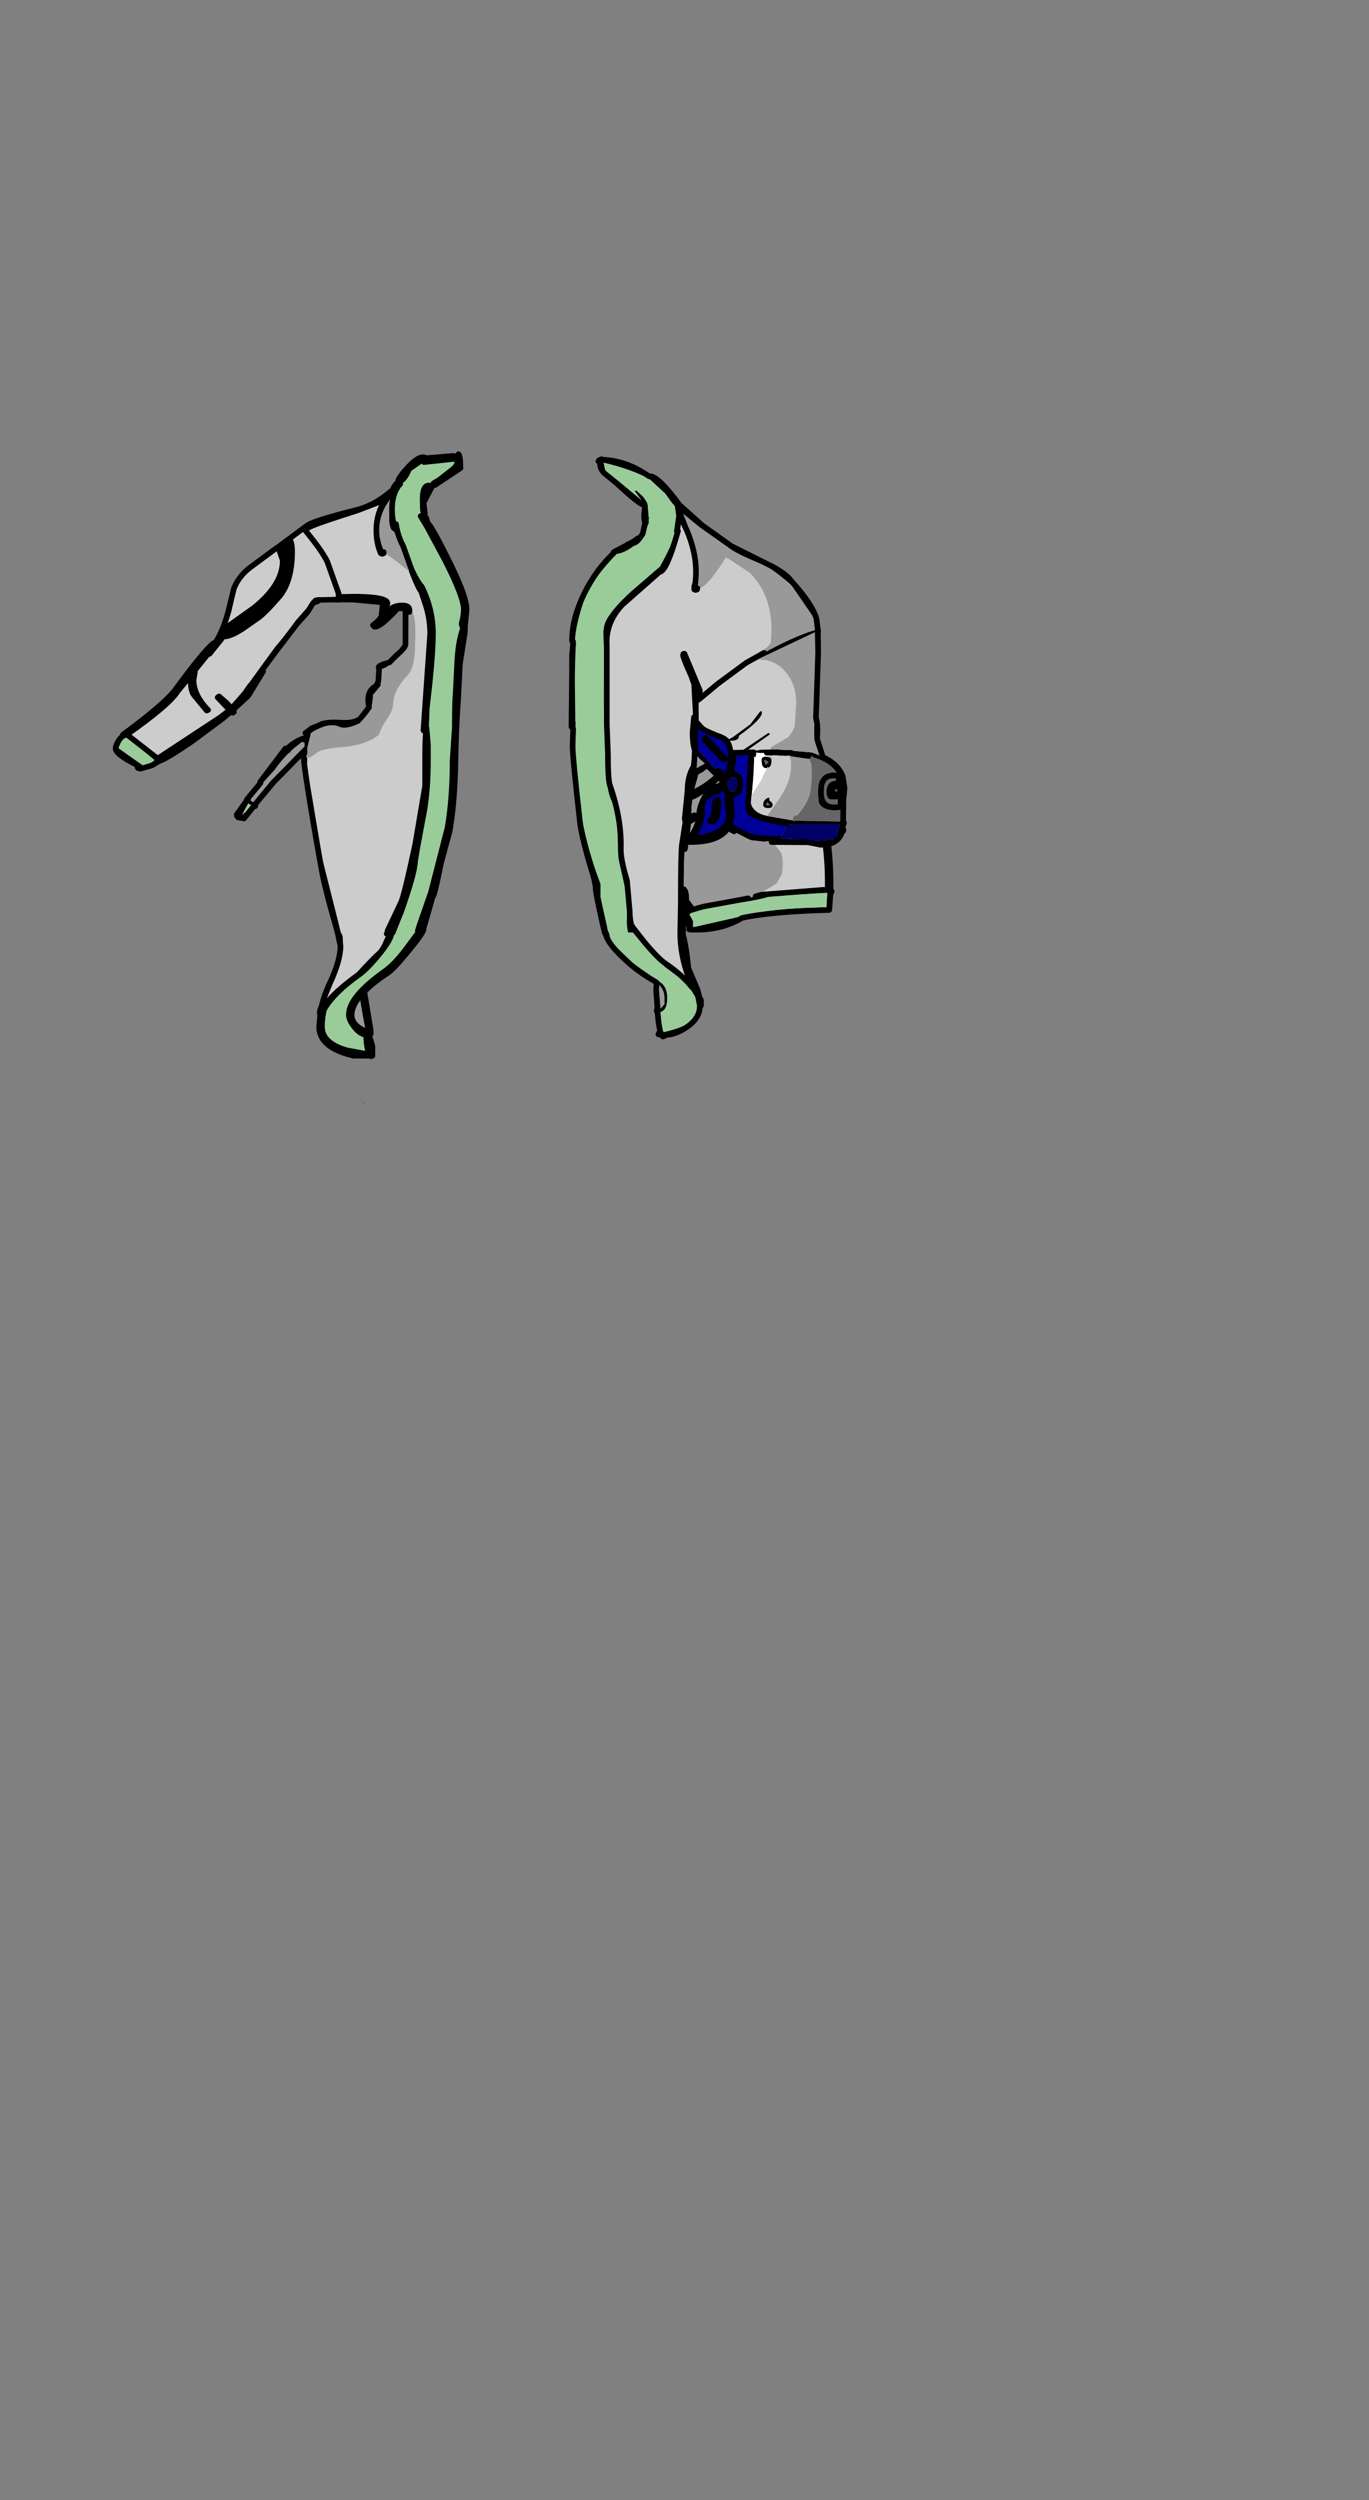 <?xml version="1.0" encoding="UTF-8"?>
<svg xmlns="http://www.w3.org/2000/svg" xmlns:xlink="http://www.w3.org/1999/xlink" width="355px" height="648px" viewBox="0 0 355 648" version="1.1">
<rect x="0" y="0" width="355" height="648" fill="#808080" stroke="none"/>
<g id="surface1">
<path style=" stroke:none;fill-rule:evenodd;fill:rgb(0%,0%,0%);fill-opacity:1;" d="M 198.109 169.188 C 203.488 166.254 207.898 164.289 211.336 163.297 L 210.973 160.031 L 205.16 151.582 C 201.621 148.598 199.223 146.871 197.961 146.398 C 193.309 144.551 190.258 143.039 188.805 141.855 L 181.461 136.672 L 177.172 133.191 L 177.754 134.613 L 179.719 139.867 C 180.688 143.652 181.172 146.422 181.172 148.172 L 180.953 151.723 L 180.59 152.078 L 180.734 152.434 L 180.809 152.434 L 180.734 152.789 L 180.371 152.93 L 180.008 152.789 L 180.008 152.008 C 180.297 151.297 180.445 150.02 180.445 148.172 C 180.445 144.719 179.645 141.121 178.047 137.383 L 176.082 133.262 L 176.082 133.762 L 175.574 137.523 L 175.793 137.594 C 173.805 144.695 172.207 148.242 170.996 148.242 L 161.328 156.766 C 158.418 159.887 157.086 163.367 157.328 167.199 L 157.328 187.719 L 157.621 195.316 C 157.621 199.812 157.789 202.535 158.129 203.48 C 160.164 209.301 161.109 214.77 160.965 219.883 C 160.914 221.773 161.449 224.543 162.562 228.188 L 163.289 236.422 C 163.242 237.086 163.363 238.176 163.652 239.691 L 164.234 240.543 L 167.07 244.164 C 169.445 247.004 171.262 248.848 172.52 249.699 C 175.281 251.547 177.609 253.629 179.5 255.949 L 178.555 253.391 C 177.102 249.512 176.375 245.629 176.375 241.75 L 176.52 234.012 C 176.52 225.488 176.617 220.473 176.809 218.957 L 177.754 212.852 L 177.684 212.711 L 177.609 212.641 L 177.535 212.215 L 178.262 204.973 C 178.262 202.414 178.797 200.285 179.863 198.582 L 180.008 197.234 L 180.152 194.465 C 179.766 193.281 179.57 191.766 179.57 189.922 L 179.934 185.875 L 180.445 186.016 L 180.008 177.852 L 180.082 177.637 L 179.281 175.293 C 177.828 172.074 177.102 170.254 177.102 169.828 L 177.172 169.473 L 177.465 169.402 L 181.461 178.984 L 181.316 180.762 L 181.172 180.902 L 181.172 181.328 L 186.113 177.211 L 193.527 171.746 L 198.109 169.188 M 212.062 163.297 L 212.137 163.508 L 212.062 163.578 L 212.137 169.188 L 211.555 186.086 C 211.941 187.223 212.039 189.02 211.848 191.48 L 213.371 196.238 C 215.504 197.184 217.031 198.465 217.953 200.074 L 218.387 200.926 L 218.535 201.352 L 218.535 201.422 L 218.969 204.262 L 218.969 204.332 L 218.68 207.172 L 218.605 212.922 L 218.68 212.922 L 218.824 213.207 L 218.75 213.562 L 218.605 213.562 L 218.461 215.195 L 218.68 215.055 L 218.605 215.41 L 218.387 215.41 C 217.902 217.207 216.691 218.344 214.754 218.816 C 215.141 222.035 215.336 225.16 215.336 228.188 L 215.336 230.742 L 215.625 230.957 L 215.555 231.312 L 215.336 231.312 L 215.043 235.5 L 215.043 235.715 L 214.973 235.855 C 204.797 236.141 197.258 236.824 192.363 237.914 C 189.02 239.949 185.098 240.969 180.59 240.969 L 179.281 240.969 L 178.699 240.898 L 178.844 240.469 C 178.168 238.812 177.828 237.559 177.828 236.707 L 178.191 236.352 L 177.246 234.719 L 177.246 234.934 L 177.102 241.82 L 176.953 241.82 C 177.586 243.902 178.094 246.957 178.48 250.977 L 180.879 256.586 L 181.391 258.574 L 181.754 259.215 L 181.754 260.633 L 181.461 260.707 C 181.461 262.883 180.273 264.754 177.898 266.312 C 175.961 267.594 174.219 268.23 172.668 268.23 L 172.23 268.23 L 172.301 268.516 L 171.867 268.656 L 171.43 268.23 L 170.703 268.09 L 170.848 267.734 L 171.285 267.664 C 170.945 266.621 170.68 264.824 170.484 262.266 L 170.34 262.195 L 170.266 261.84 L 170.484 261.77 L 170.121 256.516 L 170.266 254.672 L 169.977 254.457 C 167.504 253.039 165.371 251.57 163.578 250.055 C 159.508 246.555 157.305 243.809 156.965 241.82 L 156.82 241.82 L 156.238 239.406 C 155.027 234.059 154.422 230.957 154.422 230.105 L 154.492 230.035 L 153.984 227.551 L 152.531 222.648 C 151.27 218.152 150.543 214.91 150.352 212.922 C 149.09 201.754 148.461 195.246 148.461 193.398 L 148.605 188.855 L 148.531 188.855 L 148.168 188.359 L 148.316 174.016 L 148.316 169.758 L 148.605 166.844 L 148.316 165.992 C 148.316 162.254 149.355 158.23 151.441 153.926 C 153.477 149.758 156.043 146.234 159.145 143.344 L 159.074 143.133 L 159.801 142.707 L 162.781 141.145 L 162.707 141.074 L 163.145 140.93 L 164.309 140.293 C 164.742 139.961 165.156 139.676 165.543 139.441 L 165.324 139.938 L 165.762 139.582 L 166.633 138.375 L 167.285 135.465 C 166.949 134.848 166.922 133.547 167.215 131.559 L 167.07 130.777 L 166.777 130.777 C 166.148 130.777 163.895 128.98 160.02 125.383 L 156.82 122.754 C 155.996 122 155.582 121.172 155.582 120.27 L 155.656 119.703 L 155.148 119.562 C 155.246 119.277 155.414 119.137 155.656 119.137 L 155.801 119.137 L 155.949 118.992 L 156.094 119.137 C 160.262 119.23 164.332 120.672 168.305 123.465 L 168.449 123.395 C 169.953 123.395 172.52 125.879 176.156 130.848 L 182.117 136.176 L 189.602 141.5 L 198.688 146.043 C 202.082 147.652 204.262 149.191 205.23 150.656 C 208.816 154.586 210.973 157.828 211.699 160.387 L 212.062 163.297 M 155.73 118.852 L 155.875 118.922 L 155.73 118.922 L 155.73 118.852 M 166.195 129.43 L 164.598 127.301 L 164.961 127.086 L 166.559 128.508 C 167.383 129.5 167.844 130.258 167.941 130.777 L 168.23 134.117 L 168.305 134.188 L 168.23 134.613 L 168.23 135.82 L 168.016 135.891 C 167.238 139.25 166.027 141.121 164.379 141.5 C 162.586 142.824 161.059 143.512 159.801 143.559 L 156.527 147.32 C 153.863 150.445 152.215 153.047 151.586 155.133 C 150.082 159.582 149.262 163.129 149.113 165.781 L 149.262 165.781 L 149.332 166.066 L 149.043 175.508 L 149.188 184.809 L 149.188 186.938 L 149.262 186.938 L 149.188 193.539 C 149.188 205.895 151.367 217.75 155.73 229.109 L 155.73 232.52 L 157.473 240.398 L 157.621 241.18 L 157.91 241.75 L 158.199 242.883 C 158.492 243.879 159 244.707 159.727 245.371 L 164.309 249.77 L 170.484 254.102 L 170.484 254.031 L 170.484 254.102 L 171.359 254.672 C 172.473 255.477 173.031 256.801 173.031 258.645 C 173.031 260.777 172.449 261.984 171.285 262.266 C 171.332 264.352 171.574 266.102 172.012 267.52 C 175.645 266.715 178.094 265.723 179.355 264.539 C 180.273 263.688 180.734 262.41 180.734 260.707 L 180.297 258.434 L 178.555 255.523 C 178.168 254.953 176.156 253.344 172.52 250.695 L 167.359 245.512 L 164.09 241.676 L 162.852 241.676 C 162.562 240.352 162.465 239.051 162.562 237.773 C 162.707 235.074 162.539 232.52 162.055 230.105 L 160.383 222.508 L 160.09 214.84 C 159.945 211.766 159.387 209.207 158.418 207.172 C 157.402 205.043 156.891 199.977 156.891 191.98 L 157.039 188.285 C 156.648 187.91 156.504 183.578 156.602 175.293 L 156.602 167.91 L 156.457 164.148 C 156.457 162.773 156.746 161.566 157.328 160.527 C 158.441 158.539 160.527 156.148 163.578 153.355 L 171.141 146.824 C 173.32 142.895 174.629 140.008 175.066 138.164 L 174.848 138.09 L 174.773 137.738 L 175.355 133.762 L 174.992 131.203 L 174.047 130.07 L 172.449 127.867 L 168.523 124.246 C 165.52 122.543 161.52 121.098 156.527 119.914 L 156.965 121.977 L 160.383 124.672 L 166.195 129.5 L 166.195 129.57 L 166.414 129.715 L 166.195 129.43 M 196.871 170.75 L 193.82 172.383 C 191.785 173.566 189.508 175.223 186.984 177.352 L 181.172 182.18 L 181.172 186.652 L 182.77 188.5 L 188.223 190.844 L 189.094 191.555 L 190.113 190.984 L 194.547 187.719 L 197.164 184.312 L 197.527 184.383 L 197.598 184.668 C 197.598 185.848 195.613 187.859 191.637 190.699 L 191.637 190.773 C 191.637 191.578 190.961 191.98 189.602 191.98 L 189.312 191.98 C 189.699 192.594 189.965 193.469 190.113 194.605 L 192.656 194.465 L 192.656 194.395 L 199.199 189.992 L 199.562 190.062 L 199.633 190.348 L 193.891 194.395 L 196.363 194.465 L 196.801 194.465 L 196.945 194.32 L 200.289 194.25 L 201.598 194.25 L 210.539 195.031 L 212.426 195.742 L 212.426 195.883 L 212.863 196.027 L 211.629 193.188 C 211.289 192.285 211.121 190.914 211.121 189.066 L 211.191 187.082 L 210.973 187.152 L 211.266 180.406 L 211.41 169.188 L 211.336 163.863 L 197.672 170.324 L 197.527 170.395 C 197.09 170.441 196.871 170.539 196.871 170.68 L 196.871 170.75 M 186.188 199.789 L 186.914 200.145 L 186.914 200.781 L 187.93 202.062 L 188.367 201.562 L 188.293 201.352 C 189.07 199.223 189.457 197.586 189.457 196.453 L 189.457 195.742 L 189.531 195.031 L 189.168 193.754 C 188.73 192.285 187.906 191.34 186.695 190.914 C 183.738 190.016 181.68 188.809 180.516 187.293 L 180.297 187.293 L 180.297 193.469 L 180.371 193.539 L 180.445 193.684 L 184.371 198.086 L 186.113 199.859 L 186.188 199.93 L 186.188 199.789 M 182.988 191.27 L 188.004 196.664 L 187.566 196.949 L 182.625 191.695 L 182.988 191.27 M 180.734 195.883 L 180.734 196.309 L 180.66 198.016 L 180.66 198.086 L 180.734 198.297 L 180.66 199.078 C 181.098 198.793 181.68 198.488 182.406 198.156 C 182.453 198.062 182.578 197.965 182.77 197.871 L 181.461 196.734 L 180.734 195.883 M 182.699 198.793 L 181.898 199.434 L 180.445 200.215 L 178.988 205.469 L 178.918 205.895 L 180.734 204.902 C 182.578 203.953 184.371 202.676 186.113 201.066 L 183.352 198.367 L 182.699 198.793 M 190.328 215.48 L 189.965 215.125 L 189.895 215.266 L 188.805 214.555 C 187.301 217.02 184.031 218.25 178.988 218.25 L 178.336 218.176 L 178.262 217.824 C 180.297 215.551 181.316 213.09 181.316 210.438 C 181.512 209.254 181.922 208.047 182.551 206.816 C 183.375 205.254 184.441 204.262 185.75 203.836 C 186.285 203.836 186.648 203.672 186.84 203.34 L 186.84 203.621 L 187.422 203.621 L 187.785 202.914 L 187.785 202.77 L 186.984 201.988 L 186.551 201.281 C 182.578 204.828 180.082 206.605 179.062 206.605 L 178.844 206.605 L 178.48 209.586 L 178.555 209.586 L 178.48 211.859 L 180.082 211.289 L 180.445 211.789 L 179.426 212.57 L 178.48 213.066 L 177.609 219.883 L 177.246 219.883 L 177.535 220.094 L 177.535 220.234 C 177.391 221.516 177.293 224.922 177.246 230.461 L 177.246 230.531 L 177.316 230.461 C 177.805 230.98 177.996 231.973 177.898 233.441 L 178.988 234.863 L 179.57 235.785 C 180.348 235.5 181.438 235.191 182.844 234.863 L 191.422 233.301 L 193.965 232.805 L 194.035 232.73 L 195.926 232.305 L 197.379 231.879 L 213.52 230.602 L 214.609 230.672 L 214.609 228.117 C 214.609 225.277 214.414 222.199 214.027 218.887 L 212.793 218.957 L 209.52 218.32 L 200.07 218.25 L 198.98 217.68 C 198.738 217.68 198.566 217.824 198.473 218.105 L 198.543 218.176 L 194.691 217.75 L 191.348 216.047 L 190.402 215.48 L 190.328 215.48 M 179.719 217.254 C 183.934 216.922 186.719 215.836 188.078 213.988 L 188.656 213.066 L 189.02 210.863 C 188.73 209.871 188.586 208.641 188.586 207.172 L 188.656 205.609 L 188.512 205.469 L 188.512 205.398 L 188.004 204.688 L 187.641 204.477 L 187.059 204.402 C 186.77 204.402 186.453 204.688 186.113 205.254 L 186.113 204.973 C 184.371 205.586 183.207 206.32 182.625 207.172 C 182.09 207.93 181.898 209.09 182.043 210.652 C 182.141 211.883 181.363 214.059 179.719 217.184 L 179.719 217.254 M 205.594 212.641 L 205.594 212.711 L 206.176 212.852 L 206.25 212.711 L 217.879 212.922 L 217.879 212.781 L 217.953 209.941 L 216.645 210.012 C 214.27 210.012 212.816 209.301 212.281 207.883 L 212.137 205.469 C 212.137 201.965 213.492 200.215 216.207 200.215 L 216.934 200.285 L 216.645 199.859 C 215.918 198.867 214.922 198.039 213.664 197.375 L 213.445 197.375 L 213.371 197.234 C 212.645 196.855 211.82 196.547 210.902 196.309 C 210.66 195.98 210.344 195.812 209.957 195.812 L 209.594 195.953 L 205.375 195.316 L 205.16 195.102 L 204.141 195.102 L 204.066 195.176 L 203.996 195.176 L 201.887 195.102 L 201.668 195.031 L 200.359 195.031 L 199.926 195.102 L 199.633 195.102 L 199.633 195.031 L 198.762 195.031 L 198.836 195.102 L 197.379 195.176 L 196.508 195.102 L 196.219 195.031 L 196.145 195.031 L 196 196.098 L 195.707 196.238 L 195.562 195.953 C 195.516 199.836 195.223 203.789 194.691 207.812 L 194.691 208.023 L 194.836 208.594 L 194.98 208.949 C 195.66 210.227 196.945 211.055 198.836 211.434 L 199.051 211.504 L 203.488 212.285 L 205.594 212.641 M 203.777 213.422 L 203.488 212.996 L 203.488 213.422 L 200.723 212.852 L 196.582 211.859 L 196.438 211.715 C 195.707 211.434 195.152 211.148 194.766 210.863 C 194.23 210.484 193.965 209.469 193.965 207.812 L 194.254 204.547 L 194.402 201.352 L 194.617 198.086 C 194.617 196.617 194.812 195.578 195.199 194.961 L 195.344 195.031 L 195.344 194.961 L 190.113 195.102 L 190.184 196.453 L 189.531 200.641 L 189.531 200.711 L 189.676 200.641 L 189.75 200.641 C 191.301 200.641 192.027 201.539 191.93 203.34 C 191.93 205.043 191.203 205.895 189.75 205.895 L 189.457 205.895 L 189.75 210.793 C 189.75 211.977 189.555 213.02 189.168 213.918 L 191.422 215.266 L 194.254 216.758 L 197.961 217.324 L 200.145 217.324 L 200.215 217.469 L 200.578 217.539 L 201.816 217.254 L 211.191 217.965 L 216.789 217.539 L 217.371 215.41 L 217.734 213.562 L 207.777 213.562 L 207.703 213.703 L 205.812 213.703 L 203.777 213.422 M 198.906 199.078 L 198.617 199.078 C 198.133 199.078 197.793 198.77 197.598 198.156 L 197.453 197.09 C 197.453 196.43 197.816 196.098 198.543 196.098 L 199.051 196.168 C 199.586 196.309 199.926 196.711 200.07 197.375 L 200.07 197.445 C 199.973 198.344 199.707 198.844 199.27 198.938 L 198.98 198.793 L 198.906 199.078 M 198.324 196.879 L 198.18 197.16 L 198.543 198.297 L 199.344 197.516 L 198.324 196.879 M 198.617 208.523 L 198.688 208.734 L 199.633 208.664 L 198.98 207.883 L 198.617 208.523 M 199.562 206.816 L 199.488 207.457 C 200.07 207.789 200.359 208.168 200.359 208.594 C 200.359 209.16 199.996 209.445 199.27 209.445 C 198.352 209.445 197.891 209.16 197.891 208.594 C 197.891 207.742 198.324 207.125 199.199 206.746 L 199.562 206.816 M 188.512 202.984 L 189.312 205.184 L 189.387 205.184 C 190.742 205.184 191.348 204.57 191.203 203.34 C 191.203 202.062 190.812 201.422 190.039 201.422 C 189.699 201.422 189.387 201.633 189.094 202.062 L 189.02 202.133 L 188.949 202.203 L 188.73 202.559 L 188.512 202.984 M 186.258 207.598 C 186.258 211.195 185.676 212.996 184.516 212.996 L 184.223 212.922 L 184.078 212.57 C 184.707 212.711 185.098 211.789 185.242 209.801 C 185.242 208.285 185.461 207.41 185.895 207.172 L 186.258 207.598 M 185.312 234.719 C 182.793 235.145 180.879 235.738 179.57 236.496 L 179.426 236.566 L 178.844 236.922 L 178.773 236.992 L 179.719 238.695 L 179.719 240.328 L 193.164 237.277 C 197.719 236.094 203.922 235.406 211.773 235.219 L 213.227 235.145 L 214.316 235.219 L 214.316 235.145 L 214.535 231.383 L 199.707 232.234 C 198.688 232.707 196.559 233.207 193.309 233.727 L 185.312 234.719 M 216.934 203.836 C 216.352 203.836 215.965 204.098 215.77 204.617 L 215.77 205.754 L 216.863 205.824 L 216.934 206.109 L 216.863 206.461 L 215.406 206.461 C 215.164 206.273 215.043 205.848 215.043 205.184 C 215.043 203.766 215.648 203.055 216.863 203.055 L 217.734 203.125 L 217.297 201.066 L 216.137 200.996 C 214.535 200.996 213.52 201.707 213.082 203.125 C 212.938 203.551 212.863 204.332 212.863 205.469 C 212.863 208.496 214.559 209.703 217.953 209.09 L 217.953 207.172 L 217.809 203.977 L 216.934 203.836 M 102.738 125.383 L 102.52 125.098 L 102.52 124.672 C 102.52 123.961 103.367 122.684 105.062 120.84 C 106.906 118.805 108.406 117.785 109.57 117.785 C 110.59 117.785 111.023 118.07 110.879 118.637 L 110.879 118.707 L 117.496 118.141 L 118.656 118.355 L 118.875 117.715 C 119.215 118.094 119.383 119.301 119.383 121.336 L 112.77 125.738 L 112.77 126.234 L 110.59 130.422 L 110.879 132.766 C 110.93 133.43 110.781 133.879 110.445 134.117 L 110.953 135.676 L 110.879 135.75 L 110.953 135.75 C 111.438 135.75 113.496 139.465 117.133 146.895 C 119.699 152.195 120.984 155.91 120.984 158.043 L 120.547 162.23 L 120.547 163.723 L 119.238 172.098 L 118.805 180.762 C 118.414 186.016 118.172 191.766 118.074 198.016 C 117.93 204.688 117.445 210.438 116.621 215.266 L 114.297 223.855 C 113.23 229.301 112.551 232.117 112.262 232.305 L 112.188 232.305 L 111.098 236.211 L 109.789 240.684 L 109.789 240.898 C 109.789 241.465 108.504 243.312 105.938 246.434 C 103.367 249.559 101.598 251.453 100.629 252.113 C 98.012 253.816 95.953 255.453 94.453 257.012 L 96.125 267.094 L 96.125 267.945 L 95.977 268.09 L 95.977 268.16 L 95.688 268.23 L 96.559 271.141 L 96.559 273.625 L 96.195 273.77 L 95.832 273.625 L 91.688 273.625 C 85.73 272.254 82.75 269.746 82.75 266.102 L 83.039 262.836 L 82.895 262.621 C 82.895 262.055 83.062 261.438 83.402 260.777 C 83.84 258.836 84.543 256.848 85.512 254.812 C 87.352 250.883 88.273 247.664 88.273 245.156 L 87.547 241.75 L 87.184 240.398 C 85.195 233.582 83.887 228.355 83.258 224.711 C 80.203 207.574 78.68 197.801 78.68 195.387 L 78.68 194.891 L 78.969 195.031 L 78.969 194.535 L 78.75 194.82 L 78.68 194.82 L 70.828 202.84 L 66.102 208.523 L 66.176 208.594 L 66.176 208.949 L 65.738 209.02 L 63.266 212.141 L 61.742 211.859 L 61.668 211.574 L 61.449 211.504 L 61.379 211.148 L 63.996 207.457 L 63.996 207.242 L 67.555 202.914 L 67.484 202.629 L 74.027 193.969 L 74.461 194.039 C 75.578 192.902 76.934 192.027 78.531 191.41 L 78.895 191.48 L 78.895 191.625 L 78.969 191.766 L 78.969 191.555 L 79.551 190.773 L 79.188 189.992 L 80.859 188.715 L 82.676 188.004 C 83.598 187.34 85.512 187.105 88.418 187.293 C 91.035 187.434 92.781 186.984 93.652 185.945 L 95.688 183.316 C 95.152 180.762 95.613 179.012 97.07 178.062 C 97.844 177.543 98.207 176.668 98.16 175.438 L 98.305 173.305 L 98.16 172.953 C 98.16 172.574 99.105 172.148 100.992 171.672 L 102.52 170.113 C 104.023 168.832 104.895 167.84 105.137 167.129 L 105.137 157.688 L 103.102 157.688 C 100.195 160.859 98.254 162.445 97.285 162.445 L 97.07 162.445 L 96.703 162.02 C 97.867 161.164 98.594 160.41 98.887 159.746 L 99.176 157.332 L 99.176 156.125 L 91.473 155.414 L 87.836 155.414 L 87.473 155.484 L 87.328 155.414 L 82.312 155.484 C 82.75 155.629 82.578 155.816 81.805 156.055 C 81.367 156.148 81.027 156.434 80.785 156.906 L 79.77 158.609 L 76.859 161.875 L 71.699 168.621 L 67.918 173.734 L 68.211 174.016 L 64.359 180.336 L 60.359 184.027 L 60.652 184.523 L 60.359 184.738 L 59.922 184.383 L 57.672 186.301 L 50.109 191.906 C 45.457 195.125 42.477 196.926 41.168 197.305 L 39.426 198.367 L 36.516 199.223 C 35.938 199.223 35.645 199.078 35.645 198.793 C 35.645 198.746 35.766 198.652 36.008 198.512 C 31.988 196.57 29.977 195.055 29.977 193.969 C 29.977 193.492 30.219 192.855 30.703 192.051 C 31.09 191.387 31.527 190.938 32.012 190.699 L 31.867 190.418 C 38.941 185.211 43.449 181.352 45.387 178.844 C 50.23 172.219 53.551 168.172 55.344 166.703 L 55.637 166.844 L 55.852 166.562 C 57.258 164.383 58.398 161.59 59.27 158.184 L 60.652 152.504 C 61.523 150.328 62.977 148.48 65.012 146.965 L 71.555 142.137 L 71.992 141.855 L 79.77 136.102 C 81.078 135.25 85.34 133.926 92.562 132.129 C 95.613 131.324 98.523 129.738 101.285 127.371 L 101.574 127.582 C 101.867 126.684 102.254 125.949 102.738 125.383 M 109.934 119.773 L 106.664 122.047 C 105.793 124.129 104.82 125.266 103.758 125.453 C 102.352 126.922 101.648 129.121 101.648 132.055 C 101.648 133.57 101.816 134.871 102.156 135.961 L 102.664 135.82 C 103.004 137.949 103.633 139.867 104.555 141.57 L 106.445 146.895 C 107.074 148.551 107.996 150.254 109.207 152.008 L 109.281 151.938 C 111.266 155.863 112.262 159.957 112.262 164.219 C 112.262 167.105 111.969 171.391 111.387 177.07 L 110.66 183.461 L 110.445 188.855 L 110.297 189.707 C 109.957 189.469 109.789 189.328 109.789 189.281 L 111.535 164.289 C 111.535 161.543 111.098 158.895 110.227 156.34 L 109.352 153.711 L 109.207 153.355 L 109.207 153.781 L 108.918 153.926 C 108.48 153.926 107.512 151.984 106.008 148.102 L 106.008 147.961 L 106.301 147.676 L 105.43 146.113 L 104.121 142.352 L 102.156 137.738 C 101.477 137.641 101.066 136.719 100.922 134.969 L 100.922 132.129 C 100.922 131.133 100.992 130.234 101.141 129.43 L 99.977 131.203 C 98.863 133.289 98.305 135.348 98.305 137.383 C 98.305 138.895 98.691 140.648 99.469 142.637 L 99.469 143.418 L 99.105 143.559 L 98.742 143.418 C 97.965 141.711 97.578 139.699 97.578 137.383 C 97.578 134.398 98.375 131.773 99.977 129.5 L 92.781 132.27 C 85.461 134.59 81.246 136.055 80.133 136.672 L 79.043 137.309 L 81.293 140.148 C 83.039 142.422 84.227 144.223 84.855 145.547 L 87.836 153.926 L 87.836 154.703 L 91.543 154.633 C 98.957 154.633 101.746 155.535 99.902 157.332 L 99.395 160.102 L 100.195 159.461 L 101.066 158.043 C 101.793 157.285 102.859 156.906 104.266 156.906 C 105.477 156.906 106.105 157.262 106.156 157.973 L 106.156 158.609 L 105.863 158.895 L 106.008 159.18 L 105.863 159.676 L 105.863 162.23 C 105.863 165.449 105.719 167.461 105.43 168.266 L 102.594 170.965 C 100.945 172.574 99.66 173.379 98.742 173.379 L 98.887 175.152 L 98.668 177.781 L 96.703 180.121 C 96.703 182.348 96.246 184.004 95.324 185.094 L 93.289 187.434 C 90.914 188.617 89.074 188.902 87.766 188.285 C 86.406 187.672 84.613 187.91 82.387 188.996 C 81.656 189.328 81.027 189.707 80.496 190.133 L 80.566 190.348 L 79.695 193.824 L 79.695 195.527 L 79.258 195.953 L 79.332 196.309 L 79.695 196.379 L 79.695 197.234 L 79.621 197.375 L 79.551 199.293 L 81.004 207.031 L 83.621 222.723 L 87.691 238.836 L 88.344 241.535 L 88.855 242.531 L 89 245.227 C 89 247.785 88.078 251.074 86.238 255.098 L 84.785 258.719 C 86.383 256.824 88.977 254.574 92.562 251.973 C 94.938 249.367 96.68 247.57 97.797 246.578 C 98.426 246.008 99.008 245.062 99.539 243.738 L 100.34 242.031 L 100.414 242.031 L 100.266 242.031 L 100.777 241.18 L 100.559 241.18 L 100.484 241.25 L 104.047 233.727 C 104.676 232.164 105.887 227.172 107.68 218.746 L 110.227 203.695 L 110.227 196.168 C 110.227 193.09 110.297 190.938 110.445 189.707 L 110.59 188.855 L 110.59 188.715 L 110.953 193.043 L 110.953 197.375 C 110.953 202.203 110.613 206.559 109.934 210.438 C 108.434 218.297 107.656 222.625 107.609 223.43 C 107.465 225.609 106.25 229.914 103.973 236.352 L 101.793 241.75 L 101.648 241.605 L 101.504 241.891 C 101.355 243.121 100.242 244.992 98.16 247.5 C 96.27 249.82 94.621 251.5 93.215 252.539 C 88.711 255.711 85.633 258.766 83.984 261.699 C 83.645 263.215 83.477 264.68 83.477 266.102 C 83.477 268.941 85.633 270.977 89.945 272.207 L 95.688 273.273 C 95.203 271.852 94.961 270.195 94.961 268.301 L 94.961 268.23 C 93.848 268.09 92.805 267.379 91.836 266.102 C 90.914 264.918 90.453 263.875 90.453 262.977 C 90.453 259.902 93.508 256.184 99.613 251.832 C 101.355 250.602 103.148 248.777 104.992 246.363 L 108.844 241.18 L 108.336 241.25 L 108.625 240.258 L 111.75 231.242 L 116.039 214.555 C 116.914 209.445 117.348 203.645 117.348 197.16 L 117.93 188.43 C 117.93 184.027 118.004 181.117 118.148 179.695 L 118.586 171.035 C 118.777 167.77 119.262 165.07 120.039 162.941 L 119.676 161.664 C 120.062 160.289 120.258 159.059 120.258 157.973 C 120.258 155.793 118.633 151.535 115.387 145.191 L 110.734 136.531 L 109.062 133.762 L 109.281 133.691 C 109.086 133.312 108.965 132.695 108.918 131.844 L 108.844 129.43 C 108.844 126.543 109.645 125.098 111.242 125.098 L 111.68 125.168 L 111.898 125.098 L 112.406 125.242 L 113.859 124.391 L 116.766 122.117 C 117.883 121.312 118.465 120.625 118.512 120.059 L 118.586 118.852 L 109.934 119.773 M 71.699 142.777 L 65.23 147.676 C 63.145 149.098 61.789 150.918 61.16 153.145 L 59.922 158.75 L 58.98 161.52 L 65.449 156.906 C 70.199 153.07 72.57 149.215 72.57 145.332 L 71.699 142.777 M 64.793 177.637 L 64.359 177.281 L 71.262 167.77 C 73.785 164.836 75.551 162.562 76.57 160.953 L 79.695 157.402 L 80.715 155.699 L 81.512 154.918 L 87.109 154.703 C 86.82 149.879 83.961 144.195 78.531 137.664 L 75.77 139.582 C 76.207 140.008 76.449 141.098 76.496 142.848 C 76.496 148.148 75.359 152.195 73.082 154.988 C 70.367 158.113 68.43 160.055 67.266 160.812 L 63.414 163.508 C 61.184 164.977 59.414 165.711 58.105 165.711 L 57.523 165.637 L 57.523 165.566 L 57.453 165.566 L 55.055 168.551 L 54.328 169.473 L 54.109 169.258 L 50.621 173.59 L 50.184 176.219 C 50.184 178.82 51.441 181.426 53.965 184.027 L 53.602 184.168 L 50.328 180.191 C 49.746 179.531 49.457 178.207 49.457 176.219 L 49.527 174.938 L 46.039 179.199 C 44.586 181.52 40.227 185.234 32.957 190.348 L 32.883 190.418 L 32.957 190.418 L 40.879 196.594 L 57.16 185.875 L 59.559 184.027 L 56.434 180.762 L 56.797 180.477 L 58.688 182.109 L 60.07 183.602 L 63.484 179.695 L 64.867 177.707 L 64.867 177.637 L 65.52 176.785 L 64.793 177.637 M 110.227 134.188 L 110.152 134.258 L 110.297 134.613 L 110.227 134.188 M 40.078 197.02 C 35.621 193.137 33.172 191.199 32.738 191.199 C 32.254 191.199 31.77 191.648 31.285 192.547 L 30.703 193.895 L 37.027 198.367 C 37.898 198.367 38.918 197.918 40.078 197.02 M 65.156 208.734 L 64.359 208.238 L 62.758 211.219 L 64.648 209.586 L 65.156 208.734 M 78.969 191.766 L 76.277 193.895 L 75.336 194.746 L 75.336 195.031 L 74.969 195.102 C 73.516 196.523 72.258 198.016 71.191 199.574 L 67.629 203.48 C 66.32 204.902 65.426 206.203 64.938 207.387 L 65.668 207.953 L 66.32 207.172 L 70.246 202.344 L 78.969 193.469 L 78.969 191.766 M 95.688 267.52 C 95.348 266.289 94.766 263.094 93.941 257.938 L 94.016 257.438 C 92.125 259.426 91.18 261.297 91.18 263.047 C 91.18 264.941 92.512 266.387 95.18 267.379 L 95.324 267.238 L 95.398 267.449 L 95.688 267.52 M 94.816 286.336 L 93.652 285.199 L 93.359 284.914 L 94.523 285.98 L 94.816 286.336 M 171.359 261.344 L 172.301 260.277 L 172.301 258.645 C 172.301 257.227 171.77 256.02 170.703 255.023 L 171.285 261.273 L 171.285 261.414 L 171.359 261.344 "/>
<path style=" stroke:none;fill-rule:evenodd;fill:rgb(60%,60%,60%);fill-opacity:1;" d="M 180.809 152.434 L 180.734 152.434 L 180.59 152.078 L 180.953 151.723 L 181.172 148.172 C 181.172 146.422 180.688 143.652 179.719 139.867 L 177.754 134.613 L 177.172 133.191 L 181.461 136.672 L 188.805 141.855 C 190.258 143.039 193.309 144.551 197.961 146.398 C 199.223 146.871 201.621 148.598 205.16 151.582 L 210.973 160.031 L 211.336 163.297 C 207.898 164.289 203.488 166.254 198.109 169.188 L 198.035 169.117 C 197.695 169.309 197.453 169.402 197.309 169.402 L 196.945 169.332 L 196.871 168.977 C 198.617 168.219 199.633 167.32 199.926 166.277 L 200.07 163.297 C 200.07 157.191 198.203 152.242 194.473 148.457 L 188.949 144.836 L 188.223 144.48 C 184.879 149.828 182.48 152.504 181.027 152.504 L 180.809 152.434 M 200.289 194.25 L 199.926 194.18 L 199.781 193.824 C 199.781 193.777 201.332 192.855 204.434 191.055 C 205.449 189.73 206.008 188.738 206.105 188.074 L 206.469 182.109 C 206.469 178.984 205.57 176.359 203.777 174.23 C 201.938 172.004 199.66 170.918 196.945 170.965 L 196.871 170.75 L 196.871 170.68 C 196.871 170.539 197.09 170.441 197.527 170.395 L 197.746 170.395 L 197.672 170.324 L 211.336 163.863 L 211.41 169.188 L 211.266 180.406 L 210.973 187.152 L 211.191 187.082 L 211.121 189.066 C 211.121 190.914 211.289 192.285 211.629 193.188 L 212.863 196.027 L 212.426 195.883 L 212.426 195.742 L 210.539 195.031 L 201.598 194.25 L 200.289 194.25 M 180.734 195.883 L 181.461 196.734 L 182.77 197.871 C 182.578 197.965 182.453 198.062 182.406 198.156 C 181.68 198.488 181.098 198.793 180.66 199.078 L 180.734 198.297 L 180.66 198.086 L 180.66 198.016 L 180.734 196.309 L 180.734 195.883 M 177.535 220.094 L 177.246 219.883 L 177.609 219.883 L 178.48 213.066 L 179.426 212.57 L 180.445 211.789 L 180.082 211.289 L 178.48 211.859 L 178.555 209.586 L 178.48 209.586 L 178.844 206.605 L 179.062 206.605 C 180.082 206.605 182.578 204.828 186.551 201.281 L 186.984 201.988 L 187.785 202.77 L 187.785 202.914 L 187.422 203.621 L 186.84 203.621 L 186.84 203.34 C 186.648 203.672 186.285 203.836 185.75 203.836 C 184.441 204.262 183.375 205.254 182.551 206.816 C 181.922 208.047 181.512 209.254 181.316 210.438 C 181.316 213.09 180.297 215.551 178.262 217.824 L 178.336 218.176 L 178.988 218.25 C 184.031 218.25 187.301 217.02 188.805 214.555 L 189.895 215.266 L 189.965 215.125 L 190.328 215.48 L 190.328 215.551 L 190.402 215.48 L 191.348 216.047 L 194.691 217.75 L 198.543 218.176 L 198.473 218.105 C 198.566 217.824 198.738 217.68 198.98 217.68 L 200.07 218.25 L 200.871 218.887 L 202.469 220.875 C 202.809 221.727 202.977 222.77 202.977 224 L 202.762 226.484 L 201.379 228.969 L 195.926 232.305 L 194.035 232.73 L 193.965 232.73 L 193.965 232.805 L 191.422 233.301 L 182.844 234.863 C 181.438 235.191 180.348 235.5 179.57 235.785 L 178.988 234.863 L 177.898 233.441 C 177.996 231.973 177.805 230.98 177.316 230.461 L 177.246 230.461 C 177.293 224.922 177.391 221.516 177.535 220.234 L 177.609 220.094 L 177.535 220.094 M 182.699 198.793 L 183.352 198.367 L 186.113 201.066 C 184.371 202.676 182.578 203.953 180.734 204.902 L 178.918 205.895 L 178.988 205.469 L 180.445 200.215 L 181.898 199.434 L 182.699 198.793 M 209.594 195.953 L 209.375 196.238 C 210.148 196.758 210.539 197.941 210.539 199.789 C 210.539 202.535 210.344 204.617 209.957 206.035 C 209.473 207.742 208.406 209.516 206.758 211.363 L 206.684 211.289 C 205.957 211.387 205.594 211.812 205.594 212.57 L 205.594 212.641 L 203.488 212.285 L 199.051 211.504 L 199.051 211.363 L 202.105 207.031 C 204.141 204.047 205.16 201.09 205.16 198.156 C 205.16 196.688 204.77 195.719 203.996 195.246 L 204.141 195.102 L 205.16 195.102 L 205.375 195.316 L 209.594 195.953 M 106.156 158.609 L 106.371 158.469 C 107.488 158.469 107.898 161.332 107.609 167.059 C 107.609 170.941 107.004 173.543 105.793 174.867 C 103.27 177.52 101.988 180.098 101.938 182.605 C 101.891 183.648 101.309 184.973 100.195 186.582 C 99.418 187.672 98.766 188.949 98.23 190.418 C 96.34 192.027 93.48 193.066 89.652 193.539 C 86.066 193.777 83.645 194.227 82.387 194.891 C 81.172 195.883 80.352 196.379 79.914 196.379 L 79.695 196.379 L 79.332 196.309 L 79.258 195.953 L 79.695 195.527 L 79.695 193.824 L 80.566 190.348 L 80.496 190.133 C 81.027 189.707 81.656 189.328 82.387 188.996 C 84.613 187.91 86.406 187.672 87.766 188.285 C 89.074 188.902 90.914 188.617 93.289 187.434 L 95.324 185.094 C 96.246 184.004 96.703 182.348 96.703 180.121 L 98.668 177.781 L 98.887 175.152 L 98.742 173.379 C 99.66 173.379 100.945 172.574 102.594 170.965 L 105.43 168.266 C 105.719 167.461 105.863 165.449 105.863 162.23 L 105.863 159.676 L 106.008 159.18 L 105.863 158.895 L 106.156 158.609 M 110.445 189.707 L 110.297 189.707 L 110.445 189.707 M 109.352 153.711 L 109.207 153.781 L 109.352 153.711 M 106.008 147.961 L 105.938 147.961 C 102.449 145.121 100.316 143.559 99.539 143.273 L 99.469 143.062 L 99.469 142.637 C 98.691 140.648 98.305 138.895 98.305 137.383 C 98.305 135.348 98.863 133.289 99.977 131.203 L 101.141 129.43 C 100.992 130.234 100.922 131.133 100.922 132.129 L 100.922 134.969 C 101.066 136.719 101.477 137.641 102.156 137.738 L 104.121 142.352 L 105.43 146.113 L 106.301 147.676 L 106.008 147.961 M 64.867 177.707 L 64.793 177.637 L 64.867 177.637 L 64.867 177.707 M 78.969 191.766 L 78.969 193.469 L 70.246 202.344 L 66.32 207.172 L 65.668 207.953 L 64.938 207.387 C 65.426 206.203 66.32 204.902 67.629 203.48 L 71.191 199.574 C 72.258 198.016 73.516 196.523 74.969 195.102 L 75.336 195.031 L 75.336 194.746 L 76.277 193.895 L 78.969 191.766 M 95.688 267.52 L 95.398 267.449 L 95.324 267.238 L 95.18 267.379 C 92.512 266.387 91.18 264.941 91.18 263.047 C 91.18 261.297 92.125 259.426 94.016 257.438 L 93.941 257.938 C 94.766 263.094 95.348 266.289 95.688 267.52 M 171.285 261.273 L 170.703 255.023 C 171.77 256.02 172.301 257.227 172.301 258.645 L 172.301 260.277 L 171.359 261.344 L 171.285 261.273 "/>
<path style=" stroke:none;fill-rule:evenodd;fill:rgb(80%,80%,80%);fill-opacity:1;" d="M 180.809 152.434 L 181.027 152.504 C 182.48 152.504 184.879 149.828 188.223 144.48 L 188.949 144.836 L 194.473 148.457 C 198.203 152.242 200.07 157.191 200.07 163.297 L 199.926 166.277 C 199.633 167.32 198.617 168.219 196.871 168.977 L 196.945 169.332 L 197.309 169.402 C 197.453 169.402 197.695 169.309 198.035 169.117 L 198.109 169.188 L 193.527 171.746 L 186.113 177.211 L 181.172 181.328 L 181.172 180.902 L 181.316 180.762 L 181.461 178.984 L 177.465 169.402 L 177.172 169.473 L 177.102 169.828 C 177.102 170.254 177.828 172.074 179.281 175.293 L 180.082 177.637 L 180.008 177.852 L 180.445 186.016 L 179.934 185.875 L 179.57 189.922 C 179.57 191.766 179.766 193.281 180.152 194.465 L 180.008 197.234 L 179.863 198.582 C 178.797 200.285 178.262 202.414 178.262 204.973 L 177.535 212.215 L 177.609 212.641 L 177.684 212.711 L 177.754 212.852 L 176.809 218.957 C 176.617 220.473 176.52 225.488 176.52 234.012 L 176.375 241.75 C 176.375 245.629 177.102 249.512 178.555 253.391 L 179.5 255.949 C 177.609 253.629 175.281 251.547 172.52 249.699 C 171.262 248.848 169.445 247.004 167.07 244.164 L 164.234 240.543 L 163.652 239.691 C 163.363 238.176 163.242 237.086 163.289 236.422 L 162.562 228.188 C 161.449 224.543 160.914 221.773 160.965 219.883 C 161.109 214.77 160.164 209.301 158.129 203.48 C 157.789 202.535 157.621 199.812 157.621 195.316 L 157.328 187.719 L 157.328 167.199 C 157.086 163.367 158.418 159.887 161.328 156.766 L 170.996 148.242 C 172.207 148.242 173.805 144.695 175.793 137.594 L 175.574 137.523 L 176.082 133.762 L 176.082 133.262 L 178.047 137.383 C 179.645 141.121 180.445 144.719 180.445 148.172 C 180.445 150.02 180.297 151.297 180.008 152.008 L 180.008 152.789 L 180.371 152.93 L 180.734 152.789 L 180.809 152.434 M 200.289 194.25 L 196.945 194.32 L 196.801 194.465 L 196.363 194.465 L 193.891 194.395 L 199.633 190.348 L 199.562 190.062 L 199.199 189.992 L 192.656 194.395 L 192.656 194.465 L 190.113 194.605 C 189.965 193.469 189.699 192.594 189.312 191.98 L 189.602 191.98 C 190.961 191.98 191.637 191.578 191.637 190.773 L 191.637 190.699 C 195.613 187.859 197.598 185.848 197.598 184.668 L 197.527 184.383 L 197.164 184.312 L 194.547 187.719 L 190.113 190.984 L 189.094 191.555 L 188.223 190.844 L 182.77 188.5 L 181.172 186.652 L 181.172 182.18 L 186.984 177.352 C 189.508 175.223 191.785 173.566 193.82 172.383 L 196.871 170.75 L 196.945 170.965 C 199.66 170.918 201.938 172.004 203.777 174.23 C 205.57 176.359 206.469 178.984 206.469 182.109 L 206.105 188.074 C 206.008 188.738 205.449 189.73 204.434 191.055 C 201.332 192.855 199.781 193.777 199.781 193.824 L 199.926 194.18 L 200.289 194.25 M 197.527 170.395 L 197.672 170.324 L 197.746 170.395 L 197.527 170.395 M 177.535 220.094 L 177.609 220.094 L 177.535 220.234 L 177.535 220.094 M 193.965 232.805 L 193.965 232.73 L 194.035 232.73 L 193.965 232.805 M 195.926 232.305 L 201.379 228.969 L 202.762 226.484 L 202.977 224 C 202.977 222.77 202.809 221.727 202.469 220.875 L 200.871 218.887 L 200.07 218.25 L 209.52 218.32 L 212.793 218.957 L 214.027 218.887 C 214.414 222.199 214.609 225.277 214.609 228.117 L 214.609 230.672 L 213.52 230.602 L 197.379 231.879 L 195.926 232.305 M 190.402 215.48 L 190.328 215.551 L 190.328 215.48 L 190.402 215.48 M 199.051 211.504 L 198.836 211.434 C 196.945 211.055 195.66 210.227 194.98 208.949 L 194.836 208.594 C 194.836 207.551 194.91 206.793 195.055 206.32 L 194.98 206.035 L 197.309 202.414 L 198.906 199.078 L 198.98 198.793 L 199.27 198.938 C 199.707 198.844 199.973 198.344 200.07 197.445 L 200.07 196.664 L 199.633 196.238 L 199.418 196.238 L 199.051 196.168 L 198.906 195.812 L 198.836 195.102 L 198.762 195.031 L 199.633 195.031 L 199.633 195.102 L 199.926 195.102 L 200.359 195.031 L 201.668 195.031 L 201.887 195.102 L 203.996 195.176 L 203.996 195.246 C 204.77 195.719 205.16 196.688 205.16 198.156 C 205.16 201.09 204.141 204.047 202.105 207.031 L 199.051 211.363 L 199.051 211.504 M 199.562 206.816 L 199.199 206.746 C 198.324 207.125 197.891 207.742 197.891 208.594 C 197.891 209.16 198.352 209.445 199.27 209.445 C 199.996 209.445 200.359 209.16 200.359 208.594 C 200.359 208.168 200.07 207.789 199.488 207.457 L 199.562 206.816 M 106.156 158.609 L 106.156 157.973 C 106.105 157.262 105.477 156.906 104.266 156.906 C 102.859 156.906 101.793 157.285 101.066 158.043 L 100.195 159.461 L 99.395 160.102 L 99.902 157.332 C 101.746 155.535 98.957 154.633 91.543 154.633 L 87.836 154.703 L 87.836 153.926 L 84.855 145.547 C 84.227 144.223 83.039 142.422 81.293 140.148 L 79.043 137.309 L 80.133 136.672 C 81.246 136.055 85.461 134.59 92.781 132.27 L 99.977 129.5 C 98.375 131.773 97.578 134.398 97.578 137.383 C 97.578 139.699 97.965 141.711 98.742 143.418 L 99.105 143.559 L 99.469 143.418 L 99.469 143.062 L 99.539 143.273 C 100.316 143.559 102.449 145.121 105.938 147.961 L 106.008 147.961 L 106.008 148.102 C 107.512 151.984 108.48 153.926 108.918 153.926 L 109.207 153.781 L 109.352 153.711 L 110.227 156.34 C 111.098 158.895 111.535 161.543 111.535 164.289 L 109.789 189.281 C 109.789 189.328 109.957 189.469 110.297 189.707 L 110.445 189.707 C 110.297 190.938 110.227 193.09 110.227 196.168 L 110.227 203.695 L 107.68 218.746 C 105.887 227.172 104.676 232.164 104.047 233.727 L 100.484 241.25 L 100.559 241.18 L 100.777 241.18 L 100.266 242.031 L 100.34 242.031 L 99.539 243.738 C 99.008 245.062 98.426 246.008 97.797 246.578 C 96.68 247.57 94.938 249.367 92.562 251.973 C 88.977 254.574 86.383 256.824 84.785 258.719 L 86.238 255.098 C 88.078 251.074 89 247.785 89 245.227 L 88.855 242.531 L 88.344 241.535 L 87.691 238.836 L 83.621 222.723 L 81.004 207.031 L 79.551 199.293 L 79.621 197.375 L 79.695 197.234 L 79.695 196.379 L 79.914 196.379 C 80.352 196.379 81.172 195.883 82.387 194.891 C 83.645 194.227 86.066 193.777 89.652 193.539 C 93.48 193.066 96.34 192.027 98.23 190.418 C 98.766 188.949 99.418 187.672 100.195 186.582 C 101.309 184.973 101.891 183.648 101.938 182.605 C 101.988 180.098 103.27 177.52 105.793 174.867 C 107.004 173.543 107.609 170.941 107.609 167.059 C 107.898 161.332 107.488 158.469 106.371 158.469 L 106.156 158.609 M 57.523 165.637 L 58.105 165.711 C 59.414 165.711 61.184 164.977 63.414 163.508 L 67.266 160.812 C 68.43 160.055 70.367 158.113 73.082 154.988 C 75.359 152.195 76.496 148.148 76.496 142.848 C 76.449 141.098 76.207 140.008 75.77 139.582 L 78.531 137.664 C 83.961 144.195 86.82 149.879 87.109 154.703 L 81.512 154.918 L 80.715 155.699 L 79.695 157.402 L 76.57 160.953 C 75.551 162.562 73.785 164.836 71.262 167.77 L 64.359 177.281 L 64.793 177.637 L 64.867 177.707 L 63.484 179.695 L 60.07 183.602 L 58.688 182.109 L 56.797 180.477 L 56.434 180.762 L 59.559 184.027 L 57.16 185.875 L 40.879 196.594 L 32.957 190.418 L 32.957 190.348 C 40.227 185.234 44.586 181.52 46.039 179.199 L 49.527 174.938 L 49.457 176.219 C 49.457 178.207 49.746 179.531 50.328 180.191 L 53.602 184.168 L 53.965 184.027 C 51.441 181.426 50.184 178.82 50.184 176.219 L 50.621 173.59 L 54.109 169.258 L 54.328 169.473 L 55.055 168.551 L 57.453 165.566 L 57.523 165.637 M 71.699 142.777 L 72.57 145.332 C 72.57 149.215 70.199 153.07 65.449 156.906 L 58.98 161.52 L 59.922 158.75 L 61.16 153.145 C 61.789 150.918 63.145 149.098 65.23 147.676 L 71.699 142.777 "/>
<path style=" stroke:none;fill-rule:evenodd;fill:rgb(60%,80%,60%);fill-opacity:1;" d="M 166.195 129.5 L 160.383 124.672 L 156.965 121.977 L 156.527 119.914 C 161.52 121.098 165.52 122.543 168.523 124.246 L 172.449 127.867 L 174.047 130.07 L 174.992 131.203 L 175.355 133.762 L 174.773 137.738 L 174.848 138.09 L 175.066 138.164 C 174.629 140.008 173.32 142.895 171.141 146.824 L 163.578 153.355 C 160.527 156.148 158.441 158.539 157.328 160.527 C 156.746 161.566 156.457 162.773 156.457 164.148 L 156.602 167.91 L 156.602 175.293 C 156.504 183.578 156.648 187.91 157.039 188.285 L 156.891 191.98 C 156.891 199.977 157.402 205.043 158.418 207.172 C 159.387 209.207 159.945 211.766 160.09 214.84 L 160.383 222.508 L 162.055 230.105 C 162.539 232.52 162.707 235.074 162.562 237.773 C 162.465 239.051 162.562 240.352 162.852 241.676 L 164.09 241.676 L 167.359 245.512 L 172.52 250.695 C 176.156 253.344 178.168 254.953 178.555 255.523 L 180.297 258.434 L 180.734 260.707 C 180.734 262.41 180.273 263.688 179.355 264.539 C 178.094 265.723 175.645 266.715 172.012 267.52 C 171.574 266.102 171.332 264.352 171.285 262.266 C 172.449 261.984 173.031 260.777 173.031 258.645 C 173.031 256.801 172.473 255.477 171.359 254.672 L 170.484 254.102 L 170.484 254.031 L 170.484 254.102 L 164.309 249.77 L 159.727 245.371 C 159 244.707 158.492 243.879 158.199 242.883 L 157.91 241.75 L 157.621 241.18 L 157.473 240.398 L 155.73 232.52 L 155.73 229.109 C 151.367 217.75 149.188 205.895 149.188 193.539 L 149.262 186.938 L 149.188 186.938 L 149.188 184.809 L 149.043 175.508 L 149.332 166.066 L 149.262 165.781 L 149.113 165.781 C 149.262 163.129 150.082 159.582 151.586 155.133 C 152.215 153.047 153.863 150.445 156.527 147.32 L 159.801 143.559 C 161.059 143.512 162.586 142.824 164.379 141.5 C 166.027 141.121 167.238 139.25 168.016 135.891 L 168.23 135.82 L 168.23 134.613 L 168.305 134.188 L 168.23 134.117 L 167.941 130.777 C 167.844 130.258 167.383 129.5 166.559 128.508 L 164.961 127.086 L 164.598 127.301 L 166.195 129.43 L 166.195 129.5 M 185.312 234.719 L 193.309 233.727 C 196.559 233.207 198.688 232.707 199.707 232.234 L 214.535 231.383 L 214.316 235.145 L 214.316 235.219 L 213.227 235.145 L 211.773 235.219 C 203.922 235.406 197.719 236.094 193.164 237.277 L 179.719 240.328 L 179.719 238.695 L 178.773 236.992 L 178.844 236.922 L 179.426 236.566 L 179.57 236.496 C 180.879 235.738 182.793 235.145 185.312 234.719 M 103.758 125.453 C 104.82 125.266 105.793 124.129 106.664 122.047 L 109.934 119.773 L 118.586 118.852 L 118.512 120.059 C 118.465 120.625 117.883 121.312 116.766 122.117 L 113.859 124.391 L 112.406 125.242 L 111.898 125.098 L 111.68 125.168 L 111.242 125.098 C 109.645 125.098 108.844 126.543 108.844 129.43 L 108.918 131.844 C 108.965 132.695 109.086 133.312 109.281 133.691 L 109.062 133.762 L 110.734 136.531 L 115.387 145.191 C 118.633 151.535 120.258 155.793 120.258 157.973 C 120.258 159.059 120.062 160.289 119.676 161.664 L 120.039 162.941 C 119.262 165.07 118.777 167.77 118.586 171.035 L 118.148 179.695 C 118.004 181.117 117.93 184.027 117.93 188.43 L 117.348 197.16 C 117.348 203.645 116.914 209.445 116.039 214.555 L 111.75 231.242 L 108.625 240.258 L 108.336 241.25 L 108.844 241.18 L 104.992 246.363 C 103.148 248.777 101.355 250.602 99.613 251.832 C 93.508 256.184 90.453 259.902 90.453 262.977 C 90.453 263.875 90.914 264.918 91.836 266.102 C 92.805 267.379 93.848 268.09 94.961 268.23 L 94.961 268.301 C 94.961 270.195 95.203 271.852 95.688 273.273 L 89.945 272.207 C 85.633 270.977 83.477 268.941 83.477 266.102 C 83.477 264.68 83.645 263.215 83.984 261.699 C 85.633 258.766 88.711 255.711 93.215 252.539 C 94.621 251.5 96.27 249.82 98.16 247.5 C 100.242 244.992 101.355 243.121 101.504 241.891 L 101.648 241.605 L 101.793 241.75 L 103.973 236.352 C 106.25 229.914 107.465 225.609 107.609 223.43 C 107.656 222.625 108.434 218.297 109.934 210.438 C 110.613 206.559 110.953 202.203 110.953 197.375 L 110.953 193.043 L 110.59 188.715 L 110.59 188.855 L 110.445 188.855 L 110.66 183.461 L 111.387 177.07 C 111.969 171.391 112.262 167.105 112.262 164.219 C 112.262 159.957 111.266 155.863 109.281 151.938 L 109.207 152.008 C 107.996 150.254 107.074 148.551 106.445 146.895 L 104.555 141.57 C 103.633 139.867 103.004 137.949 102.664 135.82 L 102.156 135.961 C 101.816 134.871 101.648 133.57 101.648 132.055 C 101.648 129.121 102.352 126.922 103.758 125.453 M 110.152 134.258 L 110.227 134.188 L 110.297 134.613 L 110.152 134.258 M 40.078 197.02 C 38.918 197.918 37.898 198.367 37.027 198.367 L 30.703 193.895 L 31.285 192.547 C 31.77 191.648 32.254 191.199 32.738 191.199 C 33.172 191.199 35.621 193.137 40.078 197.02 M 65.156 208.734 L 64.648 209.586 L 62.758 211.219 L 64.359 208.238 L 65.156 208.734 "/>
<path style=" stroke:none;fill-rule:evenodd;fill:rgb(40%,60%,40%);fill-opacity:1;" d="M 166.195 129.5 L 166.195 129.43 L 166.195 129.57 L 166.195 129.5 M 110.445 188.855 L 110.59 188.855 L 110.445 189.707 L 110.297 189.707 L 110.445 188.855 "/>
<path style=" stroke:none;fill-rule:evenodd;fill:rgb(0%,0%,60%);fill-opacity:1;" d="M 180.297 193.469 L 180.297 187.293 L 180.516 187.293 C 181.68 188.809 183.738 190.016 186.695 190.914 C 187.906 191.34 188.73 192.285 189.168 193.754 L 189.531 195.031 L 189.457 195.742 L 189.457 196.453 C 189.457 197.586 189.07 199.223 188.293 201.352 L 188.367 201.562 L 187.93 202.062 L 186.914 200.781 L 186.914 200.145 L 186.188 199.789 L 186.113 199.859 L 184.371 198.086 L 180.445 193.684 L 180.371 193.539 L 180.297 193.469 M 182.988 191.27 L 182.625 191.695 L 187.566 196.949 L 188.004 196.664 L 182.988 191.27 M 179.719 217.254 L 179.719 217.184 C 181.363 214.059 182.141 211.883 182.043 210.652 C 181.898 209.09 182.09 207.93 182.625 207.172 C 183.207 206.32 184.371 205.586 186.113 204.973 L 186.113 205.254 C 186.453 204.688 186.77 204.402 187.059 204.402 L 187.641 204.477 L 188.004 204.688 L 188.512 205.398 L 188.512 205.469 L 188.656 205.609 L 188.586 207.172 C 188.586 208.641 188.73 209.871 189.02 210.863 L 188.656 213.066 L 188.078 213.988 C 186.719 215.836 183.934 216.922 179.719 217.254 M 189.531 200.641 L 190.184 196.453 L 190.113 195.102 L 195.344 194.961 L 195.344 195.031 L 195.199 194.961 C 194.812 195.578 194.617 196.617 194.617 198.086 L 194.402 201.352 L 194.254 204.547 L 193.965 207.812 C 193.965 209.469 194.23 210.484 194.766 210.863 C 195.152 211.148 195.707 211.434 196.438 211.715 L 196.582 211.859 L 200.723 212.852 L 203.488 213.422 L 203.488 212.996 L 203.777 213.422 L 203.852 214.203 L 203.125 216.047 L 201.816 217.254 L 200.578 217.539 L 200.215 217.469 L 200.145 217.324 L 197.961 217.324 L 194.254 216.758 L 191.422 215.266 L 189.168 213.918 C 189.555 213.02 189.75 211.977 189.75 210.793 L 189.457 205.895 L 189.75 205.895 C 191.203 205.895 191.93 205.043 191.93 203.34 C 192.027 201.539 191.301 200.641 189.75 200.641 L 189.531 200.641 M 186.258 207.598 L 185.895 207.172 C 185.461 207.41 185.242 208.285 185.242 209.801 C 185.098 211.789 184.707 212.711 184.078 212.57 L 184.223 212.922 L 184.516 212.996 C 185.676 212.996 186.258 211.195 186.258 207.598 "/>
<path style=" stroke:none;fill-rule:evenodd;fill:rgb(40%,40%,40%);fill-opacity:1;" d="M 209.594 195.953 L 209.957 195.812 C 210.344 195.812 210.66 195.98 210.902 196.309 C 211.82 196.547 212.645 196.855 213.371 197.234 L 213.445 197.375 L 213.664 197.375 C 214.922 198.039 215.918 198.867 216.645 199.859 L 216.934 200.285 L 216.207 200.215 C 213.492 200.215 212.137 201.965 212.137 205.469 L 212.281 207.883 C 212.816 209.301 214.27 210.012 216.645 210.012 L 217.953 209.941 L 217.879 212.781 L 217.879 212.922 L 206.25 212.711 L 206.176 212.852 L 205.594 212.711 L 205.594 212.57 C 205.594 211.812 205.957 211.387 206.684 211.289 L 206.758 211.363 C 208.406 209.516 209.473 207.742 209.957 206.035 C 210.344 204.617 210.539 202.535 210.539 199.789 C 210.539 197.941 210.148 196.758 209.375 196.238 L 209.594 195.953 M 198.617 208.523 L 198.98 207.883 L 199.633 208.664 L 198.688 208.734 L 198.617 208.523 M 198.324 196.879 L 199.344 197.516 L 198.543 198.297 L 198.18 197.16 L 198.324 196.879 M 216.934 203.836 L 217.809 203.977 L 217.953 207.172 L 217.953 209.09 C 214.559 209.703 212.863 208.496 212.863 205.469 C 212.863 204.332 212.938 203.551 213.082 203.125 C 213.52 201.707 214.535 200.996 216.137 200.996 L 217.297 201.066 L 217.734 203.125 L 216.863 203.055 C 215.648 203.055 215.043 203.766 215.043 205.184 C 215.043 205.848 215.164 206.273 215.406 206.461 L 216.863 206.461 L 216.934 206.109 L 216.863 205.824 L 215.77 205.754 L 215.77 204.617 C 215.965 204.098 216.352 203.836 216.934 203.836 "/>
<path style=" stroke:none;fill-rule:evenodd;fill:rgb(100%,100%,100%);fill-opacity:1;" d="M 194.836 208.594 L 194.691 208.023 L 194.691 207.812 C 195.223 203.789 195.516 199.836 195.562 195.953 L 195.707 196.238 L 196 196.098 L 196.145 195.031 L 196.219 195.031 L 196.508 195.102 L 197.379 195.176 L 198.836 195.102 L 198.906 195.812 L 199.051 196.168 L 198.543 196.098 C 197.816 196.098 197.453 196.43 197.453 197.09 L 197.598 198.156 C 197.793 198.77 198.133 199.078 198.617 199.078 L 198.906 199.078 L 197.309 202.414 L 194.98 206.035 L 195.055 206.32 C 194.91 206.793 194.836 207.551 194.836 208.594 "/>
<path style=" stroke:none;fill-rule:evenodd;fill:rgb(20%,20%,20%);fill-opacity:1;" d="M 205.594 212.57 L 205.594 212.641 L 205.594 212.57 M 199.633 195.102 L 199.926 195.102 L 199.633 195.102 M 203.996 195.176 L 204.066 195.176 L 203.996 195.246 L 203.996 195.176 M 199.051 196.168 L 199.418 196.238 L 199.633 196.238 L 200.07 196.664 L 200.07 197.375 C 199.926 196.711 199.586 196.309 199.051 196.168 "/>
<path style=" stroke:none;fill-rule:evenodd;fill:rgb(0%,0%,40%);fill-opacity:1;" d="M 201.816 217.254 L 203.125 216.047 L 203.852 214.203 L 203.777 213.422 L 205.812 213.703 L 207.703 213.703 L 207.777 213.562 L 217.734 213.562 L 217.371 215.41 L 216.789 217.539 L 211.191 217.965 L 201.816 217.254 M 188.512 202.984 L 188.73 202.559 L 188.949 202.203 L 189.02 202.133 L 189.094 202.062 C 189.387 201.633 189.699 201.422 190.039 201.422 C 190.812 201.422 191.203 202.062 191.203 203.34 C 191.348 204.57 190.742 205.184 189.387 205.184 L 189.312 205.184 L 188.512 202.984 "/>
<path style="fill:none;stroke-width:1;stroke-linecap:round;stroke-linejoin:round;stroke:rgb(0%,0%,0%);stroke-opacity:1;stroke-miterlimit:4;" d="M 131.601 52.699 L 128.449 54.501 L 123.35 58.35 L 119.951 61.249 L 119.951 60.949 L 120.05 60.85 L 120.15 59.599 L 117.401 52.851 L 117.199 52.9 L 117.151 53.15 C 117.151 53.45 117.651 54.732 118.65 56.999 L 119.201 58.65 L 119.15 58.801 L 119.451 64.55 L 119.099 64.451 L 118.849 67.301 C 118.849 68.6 118.983 69.667 119.249 70.501 L 119.15 72.451 L 119.051 73.4 C 118.317 74.6 117.949 76.099 117.949 77.901 L 117.449 83.001 L 117.5 83.301 L 117.551 83.35 L 117.6 83.449 L 116.949 87.749 C 116.818 88.817 116.751 92.349 116.751 98.351 L 116.651 103.801 C 116.651 106.533 117.151 109.267 118.15 111.999 L 118.801 113.801 C 117.5 112.167 115.899 110.7 113.999 109.399 C 113.134 108.799 111.885 107.501 110.251 105.501 L 108.3 102.951 L 107.9 102.351 C 107.701 101.284 107.618 100.516 107.65 100.049 L 107.15 94.25 C 106.384 91.683 106.016 89.733 106.051 88.401 C 106.151 84.8 105.5 80.949 104.101 76.85 C 103.867 76.184 103.751 74.267 103.751 71.1 L 103.55 65.75 L 103.55 51.299 C 103.383 48.6 104.299 46.149 106.301 43.951 L 112.951 37.949 C 113.784 37.949 114.883 35.451 116.251 30.45 L 116.1 30.4 L 116.45 27.751 L 116.45 27.399 L 117.801 30.301 C 118.9 32.934 119.451 35.467 119.451 37.899 C 119.451 39.2 119.349 40.1 119.15 40.601 L 119.15 41.151 L 119.4 41.25 L 119.65 41.151 L 119.701 40.9 M 141.199 48.551 L 141.25 48.699 L 141.199 48.749 L 141.25 52.699 L 140.85 64.6 C 141.116 65.4 141.183 66.666 141.051 68.399 L 142.099 71.75 C 143.566 72.415 144.617 73.318 145.251 74.451 L 145.549 75.051 L 145.651 75.351 L 145.651 75.4 L 145.949 77.4 L 145.949 77.45 L 145.751 79.45 L 145.699 83.499 L 145.751 83.499 L 145.85 83.7 L 145.799 83.95 L 145.699 83.95 L 145.6 85.1 L 145.751 85.001 L 145.699 85.251 L 145.549 85.251 C 145.216 86.517 144.383 87.317 143.05 87.65 C 143.316 89.917 143.451 92.118 143.451 94.25 L 143.451 96.049 L 143.649 96.2 L 143.601 96.45 L 143.451 96.45 L 143.249 99.399 L 143.249 99.551 L 143.201 99.65 C 136.201 99.851 131.015 100.332 127.649 101.1 C 125.349 102.533 122.651 103.251 119.55 103.251 L 118.65 103.251 L 118.25 103.201 L 118.349 102.899 C 117.884 101.732 117.651 100.849 117.651 100.249 L 117.901 99.999 L 117.25 98.849 L 117.25 99.001 L 117.151 103.85 L 117.049 103.85 C 117.484 105.317 117.833 107.468 118.099 110.299 L 119.749 114.249 L 120.101 115.649 L 120.351 116.1 L 120.351 117.099 L 120.15 117.151 C 120.15 118.684 119.333 120.001 117.699 121.099 C 116.366 122.001 115.168 122.45 114.101 122.45 L 113.8 122.45 L 113.849 122.65 L 113.55 122.75 L 113.25 122.45 L 112.75 122.351 L 112.849 122.1 L 113.15 122.051 C 112.916 121.316 112.734 120.051 112.599 118.249 L 112.5 118.199 L 112.449 117.949 L 112.599 117.9 L 112.349 114.2 L 112.449 112.901 L 112.25 112.75 C 110.549 111.751 109.082 110.717 107.849 109.649 C 105.049 107.185 103.534 105.251 103.3 103.85 L 103.2 103.85 L 102.8 102.15 C 101.967 98.384 101.551 96.2 101.551 95.6 L 101.599 95.551 L 101.25 93.801 L 100.25 90.349 C 99.382 87.182 98.883 84.899 98.751 83.499 C 97.883 75.634 97.45 71.051 97.45 69.75 L 97.55 66.55 L 97.499 66.55 L 97.249 66.201 L 97.351 56.099 L 97.351 53.101 L 97.55 51.049 L 97.351 50.449 C 97.351 47.816 98.066 44.983 99.501 41.951 C 100.9 39.016 102.666 36.535 104.799 34.499 L 104.751 34.35 L 105.251 34.051 L 107.301 32.95 L 107.25 32.901 L 107.551 32.799 L 108.351 32.35 C 108.65 32.117 108.934 31.916 109.2 31.751 L 109.05 32.1 L 109.351 31.85 L 109.95 31 L 110.399 28.95 C 110.168 28.516 110.149 27.6 110.35 26.199 L 110.251 25.649 L 110.049 25.649 C 109.617 25.649 108.066 24.384 105.401 21.85 L 103.2 19.999 C 102.634 19.468 102.349 18.885 102.349 18.249 L 102.4 17.85 L 102.05 17.751 C 102.118 17.55 102.233 17.451 102.4 17.451 L 102.499 17.451 L 102.601 17.35 L 102.701 17.451 C 105.568 17.517 108.367 18.532 111.1 20.499 L 111.199 20.45 C 112.234 20.45 113.999 22.199 116.501 25.699 L 120.601 29.451 L 125.749 33.201 L 131.999 36.4 C 134.334 37.533 135.833 38.617 136.499 39.649 C 138.966 42.416 140.449 44.699 140.949 46.501 L 141.199 48.551 M 123.401 74.25 L 123.9 74.501 L 123.9 74.949 L 124.599 75.851 L 124.9 75.499 L 124.849 75.351 C 125.384 73.851 125.65 72.699 125.65 71.901 L 125.65 71.4 L 125.701 70.9 L 125.451 70 C 125.15 68.966 124.583 68.3 123.75 68 C 121.716 67.367 120.3 66.517 119.499 65.45 L 119.349 65.45 L 119.349 69.799 M 121.2 68.25 L 124.65 72.049 L 124.349 72.25 L 120.95 68.55 L 121.2 68.25 M 121.001 73.549 L 120.45 74 L 119.451 74.55 L 118.449 78.25 L 118.4 78.55 L 119.65 77.851 C 120.918 77.183 122.151 76.283 123.35 75.15 L 121.45 73.249 L 121.001 73.549 M 126.249 85.301 L 125.999 85.05 L 125.951 85.149 L 125.201 84.649 C 124.166 86.385 121.918 87.251 118.449 87.251 L 118 87.199 L 117.949 86.951 C 119.349 85.35 120.05 83.617 120.05 81.749 C 120.184 80.916 120.467 80.066 120.899 79.199 C 121.466 78.099 122.2 77.4 123.1 77.1 C 123.468 77.1 123.718 76.985 123.849 76.751 L 123.849 76.949 L 124.25 76.949 L 124.5 76.451 L 124.5 76.349 L 123.949 75.799 L 123.651 75.301 C 120.918 77.799 119.201 79.051 118.5 79.051 L 118.349 79.051 L 118.099 81.15 L 118.15 81.15 L 118.099 82.751 L 119.201 82.349 L 119.451 82.701 L 118.75 83.251 L 118.099 83.601 L 117.5 88.401 L 117.25 88.401 L 117.449 88.55 M 117.299 95.851 C 117.635 96.217 117.766 96.915 117.699 97.95 L 118.449 98.951 L 118.849 99.6 C 119.384 99.399 120.133 99.182 121.101 98.951 L 127.001 97.851 L 128.75 97.501 M 118.951 86.55 C 121.85 86.316 123.766 85.551 124.701 84.25 L 125.099 83.601 L 125.349 82.049 C 125.15 81.35 125.05 80.484 125.05 79.45 L 125.099 78.349 L 124.999 78.25 L 124.999 78.201 L 124.65 77.7 L 124.4 77.551 L 124 77.499 C 123.801 77.499 123.583 77.7 123.35 78.099 L 123.35 77.901 C 122.151 78.333 121.351 78.85 120.95 79.45 C 120.582 79.983 120.45 80.8 120.55 81.901 C 120.617 82.767 120.082 84.299 118.951 86.5 L 118.951 86.55 M 132.101 70.949 L 132.05 70.9 L 132.649 70.9 L 132.649 70.949 M 132.851 70.949 L 133.149 70.9 L 134.049 70.9 L 134.199 70.949 L 135.65 71.001 M 135.699 71.001 L 135.75 70.949 L 136.451 70.949 L 136.599 71.1 L 139.501 71.549 M 135.5 83.851 L 135.301 83.551 L 135.301 83.851 L 133.399 83.449 L 130.551 82.751 L 130.451 82.649 C 129.949 82.451 129.567 82.25 129.301 82.049 C 128.933 81.782 128.75 81.067 128.75 79.901 L 128.949 77.601 L 129.051 75.351 L 129.199 73.051 C 129.199 72.016 129.333 71.285 129.599 70.85 L 129.699 70.9 L 129.699 70.85 L 126.101 70.949 L 126.149 71.901 L 125.701 74.85 M 125.8 74.85 L 125.851 74.85 C 126.918 74.85 127.418 75.483 127.35 76.751 C 127.35 77.95 126.851 78.55 125.851 78.55 L 125.65 78.55 L 125.851 82 C 125.851 82.833 125.717 83.568 125.451 84.2 L 127.001 85.149 L 128.949 86.2 L 131.499 86.599 L 133.001 86.599 L 133.049 86.701 L 133.299 86.751 L 134.151 86.55 M 123.449 79.749 C 123.449 82.283 123.049 83.551 122.251 83.551 L 122.049 83.499 L 121.95 83.251 C 122.382 83.35 122.651 82.701 122.75 81.301 C 122.75 80.234 122.901 79.617 123.199 79.45 L 123.449 79.749 M 130.099 97.149 L 131.099 96.849 L 142.201 95.95 L 142.951 95.999 L 142.951 94.2 C 142.951 92.2 142.816 90.032 142.55 87.7 L 141.701 87.749 L 139.45 87.301 L 132.95 87.251 M 144.549 77.1 C 144.149 77.1 143.883 77.285 143.749 77.65 L 143.749 78.451 L 144.501 78.5 L 144.549 78.701 L 144.501 78.949 L 143.499 78.949 C 143.332 78.817 143.249 78.517 143.249 78.049 C 143.249 77.051 143.665 76.55 144.501 76.55 L 145.1 76.6 L 144.799 75.15 L 144.001 75.1 C 142.9 75.1 142.201 75.601 141.9 76.6 C 141.801 76.899 141.75 77.45 141.75 78.25 C 141.75 80.382 142.916 81.232 145.251 80.8 L 145.251 79.45 L 145.151 77.199 L 144.549 77.1 M 71.6 17.149 L 76.151 16.75 L 76.949 16.901 L 77.1 16.45 C 77.333 16.717 77.449 17.567 77.449 19 L 72.9 22.1 M 71.301 28.001 L 71.651 29.099 L 71.6 29.151 L 71.651 29.151 C 71.984 29.151 73.4 31.767 75.901 37 C 77.667 40.733 78.551 43.349 78.551 44.851 L 78.25 47.8 L 78.25 48.851 L 77.35 54.749 L 77.051 60.85 C 76.783 64.55 76.616 68.6 76.549 73.001 C 76.449 77.7 76.116 81.749 75.549 85.149 L 73.951 91.199 C 73.217 95.034 72.75 97.017 72.551 97.149 L 72.5 97.149 L 71.75 99.9 L 70.85 103.05 L 70.85 103.201 C 70.85 103.6 69.966 104.901 68.201 107.099 C 66.433 109.3 65.215 110.634 64.549 111.099 C 62.749 112.299 61.333 113.451 60.301 114.549 L 61.451 121.649 L 61.451 122.249 L 61.349 122.351 L 61.349 122.4 L 61.15 122.45 L 61.749 124.499 L 61.749 126.249 L 61.499 126.351 L 61.25 126.249 L 58.399 126.249 C 54.301 125.283 52.251 123.517 52.251 120.95 L 52.45 118.651 L 52.35 118.499 C 52.35 118.1 52.466 117.666 52.7 117.201 C 53.001 115.834 53.484 114.433 54.151 113 C 55.416 110.233 56.05 107.966 56.05 106.2 L 55.551 103.801 L 55.301 102.849 C 53.933 98.049 53.033 94.368 52.6 91.801 C 50.499 79.733 49.451 72.85 49.451 71.15 L 49.451 70.801 L 49.65 70.9 L 49.65 70.55 L 49.5 70.751 L 49.451 70.751 L 44.051 76.399 L 40.799 80.401 L 40.85 80.451 L 40.85 80.701 L 40.55 80.751 L 38.849 82.949 L 37.801 82.751 L 37.75 82.55 L 37.599 82.5 L 37.551 82.25 L 39.351 79.65 L 39.351 79.499 L 41.799 76.451 L 41.751 76.25 L 46.251 70.151 L 46.549 70.201 C 47.318 69.4 48.25 68.784 49.349 68.349 L 49.599 68.399 L 49.599 68.501 L 49.65 68.6 L 49.65 68.451 L 50.05 67.901 L 49.801 67.351 L 50.951 66.451 L 52.2 65.951 C 52.834 65.483 54.151 65.318 56.15 65.45 C 57.95 65.549 59.151 65.233 59.75 64.501 L 61.15 62.649 C 60.782 60.85 61.099 59.618 62.101 58.949 C 62.633 58.584 62.883 57.967 62.851 57.101 L 62.95 55.599 L 62.851 55.351 C 62.851 55.084 63.501 54.784 64.799 54.449 L 65.85 53.351 C 66.884 52.449 67.483 51.75 67.65 51.25 L 67.65 44.6 L 66.25 44.6 C 64.251 46.834 62.915 47.951 62.249 47.951 L 62.101 47.951 L 61.849 47.651 C 62.649 47.049 63.149 46.518 63.351 46.05 L 63.55 44.35 L 63.55 43.5 L 58.251 42.999 L 55.749 42.999 L 55.5 43.049 L 55.4 42.999 L 51.95 43.049 C 52.251 43.151 52.133 43.283 51.601 43.451 C 51.3 43.517 51.066 43.717 50.9 44.05 L 50.201 45.25 L 48.199 47.549 L 44.65 52.3 L 42.049 55.901 L 42.25 56.099 L 39.601 60.55 L 36.85 63.15 L 37.051 63.499 L 36.85 63.651 L 36.549 63.4 L 35.001 64.751 L 29.799 68.699 C 26.599 70.966 24.549 72.234 23.649 72.501 L 22.45 73.249 L 20.449 73.851 C 20.051 73.851 19.849 73.75 19.849 73.549 C 19.849 73.516 19.933 73.45 20.099 73.351 C 17.335 71.983 15.951 70.916 15.951 70.151 C 15.951 69.816 16.117 69.367 16.451 68.801 C 16.717 68.333 17.017 68.017 17.351 67.849 L 17.251 67.651 C 22.117 63.984 25.218 61.266 26.551 59.5 C 29.882 54.834 32.166 51.984 33.4 50.95 L 33.601 51.049 L 33.749 50.851 C 34.716 49.316 35.501 47.349 36.1 44.95 L 37.051 40.95 C 37.65 39.418 38.65 38.116 40.05 37.049 L 44.55 33.649 L 44.851 33.451 L 50.201 29.399 C 51.101 28.799 54.032 27.866 59.001 26.601 C 61.099 26.034 63.101 24.917 65.001 23.25 L 65.199 23.399 C 65.401 22.766 65.667 22.249 66 21.85 M 66.701 21.9 C 65.734 22.934 65.25 24.483 65.25 26.549 C 65.25 27.616 65.366 28.532 65.6 29.3 L 65.949 29.201 C 66.183 30.7 66.615 32.051 67.249 33.25 L 68.55 37 C 68.983 38.166 69.617 39.365 70.45 40.601 L 70.501 40.551 C 71.866 43.316 72.551 46.199 72.551 49.2 C 72.551 51.233 72.349 54.251 71.949 58.251 L 71.449 62.751 L 71.301 66.55 M 71.401 66.55 L 71.401 66.451 L 71.651 69.499 L 71.651 72.55 C 71.651 75.95 71.417 79.018 70.949 81.749 C 69.918 87.284 69.383 90.332 69.351 90.899 C 69.251 92.434 68.416 95.466 66.849 99.999 L 65.35 103.801 L 65.25 103.699 L 65.151 103.9 C 65.049 104.767 64.283 106.084 62.851 107.85 C 61.55 109.484 60.417 110.667 59.449 111.399 C 56.351 113.633 54.234 115.784 53.1 117.85 C 52.866 118.917 52.751 119.949 52.751 120.95 C 52.751 122.95 54.234 124.384 57.2 125.25 L 61.15 126.001 C 60.817 125 60.65 123.833 60.65 122.499 L 60.65 122.45 C 59.885 122.351 59.167 121.85 58.501 120.95 C 57.867 120.117 57.55 119.382 57.55 118.75 C 57.55 116.585 59.651 113.966 63.85 110.901 C 65.049 110.035 66.282 108.75 67.55 107.05 L 70.2 103.399 L 69.85 103.449 L 70.049 102.75 L 72.199 96.401 L 75.149 84.649 C 75.751 81.051 76.049 76.965 76.049 72.399 L 76.449 66.25 C 76.449 63.15 76.501 61.101 76.6 60.099 L 76.901 54 C 77.033 51.701 77.366 49.8 77.9 48.3 L 77.651 47.401 C 77.917 46.433 78.051 45.566 78.051 44.801 C 78.051 43.266 76.933 40.268 74.7 35.8 L 71.5 29.701 L 70.35 27.751 L 70.501 27.701 M 72.65 21.751 L 73.65 21.151 L 75.649 19.55 C 76.417 18.984 76.818 18.499 76.85 18.101 L 76.901 17.25 L 70.949 17.9 M 63.751 34.301 L 63.751 34.551 L 63.501 34.65 L 63.251 34.551 C 62.717 33.349 62.451 31.932 62.451 30.301 C 62.451 28.199 62.999 26.351 64.1 24.75 L 59.151 26.7 C 54.116 28.334 51.217 29.366 50.451 29.8 L 49.701 30.249 L 51.249 32.249 C 52.45 33.85 53.267 35.118 53.699 36.05 L 55.749 41.951 L 55.749 42.499 L 58.299 42.449 C 63.399 42.449 65.318 43.085 64.049 44.35 L 63.7 46.301 L 64.251 45.849 L 64.85 44.851 C 65.35 44.317 66.083 44.05 67.051 44.05 C 67.884 44.05 68.316 44.301 68.351 44.801 L 68.351 45.25 M 64.299 103.999 L 64.651 103.399 L 64.501 103.399 L 64.45 103.449 L 66.9 98.15 C 67.333 97.05 68.166 93.534 69.399 87.601 L 71.151 77.001 L 71.151 71.7 C 71.151 69.532 71.199 68.017 71.301 67.15 M 71.199 67.15 C 70.965 66.982 70.85 66.883 70.85 66.85 L 72.051 49.25 C 72.051 47.316 71.75 45.45 71.151 43.651 L 70.549 41.8 M 34.851 50.149 L 33.201 52.251 L 32.701 52.9 L 32.551 52.749 L 30.151 55.8 L 29.85 57.651 C 29.85 59.483 30.715 61.318 32.451 63.15 L 32.201 63.249 L 29.95 60.449 C 29.549 59.984 29.35 59.051 29.35 57.651 L 29.399 56.749 L 26.999 59.75 C 26 61.384 23.001 64 18.001 67.601 M 18.001 67.651 L 23.45 72 L 34.649 64.451 L 36.299 63.15 L 34.149 60.85 L 34.399 60.65 L 35.7 61.799 L 36.651 62.85 L 38.999 60.099 L 39.95 58.699 M 71.1 28.1 L 71.199 28.351 L 71.151 28.051 M 61.15 121.949 C 60.916 121.082 60.516 118.832 59.949 115.201 L 60 114.849 C 58.7 116.249 58.049 117.567 58.049 118.799 C 58.049 120.133 58.966 121.151 60.801 121.85 L 60.9 121.751 L 60.951 121.899 L 61.15 121.949 " transform="matrix(1.454,0,0,1.42,6.787,94.357)"/>
</g>
</svg>
